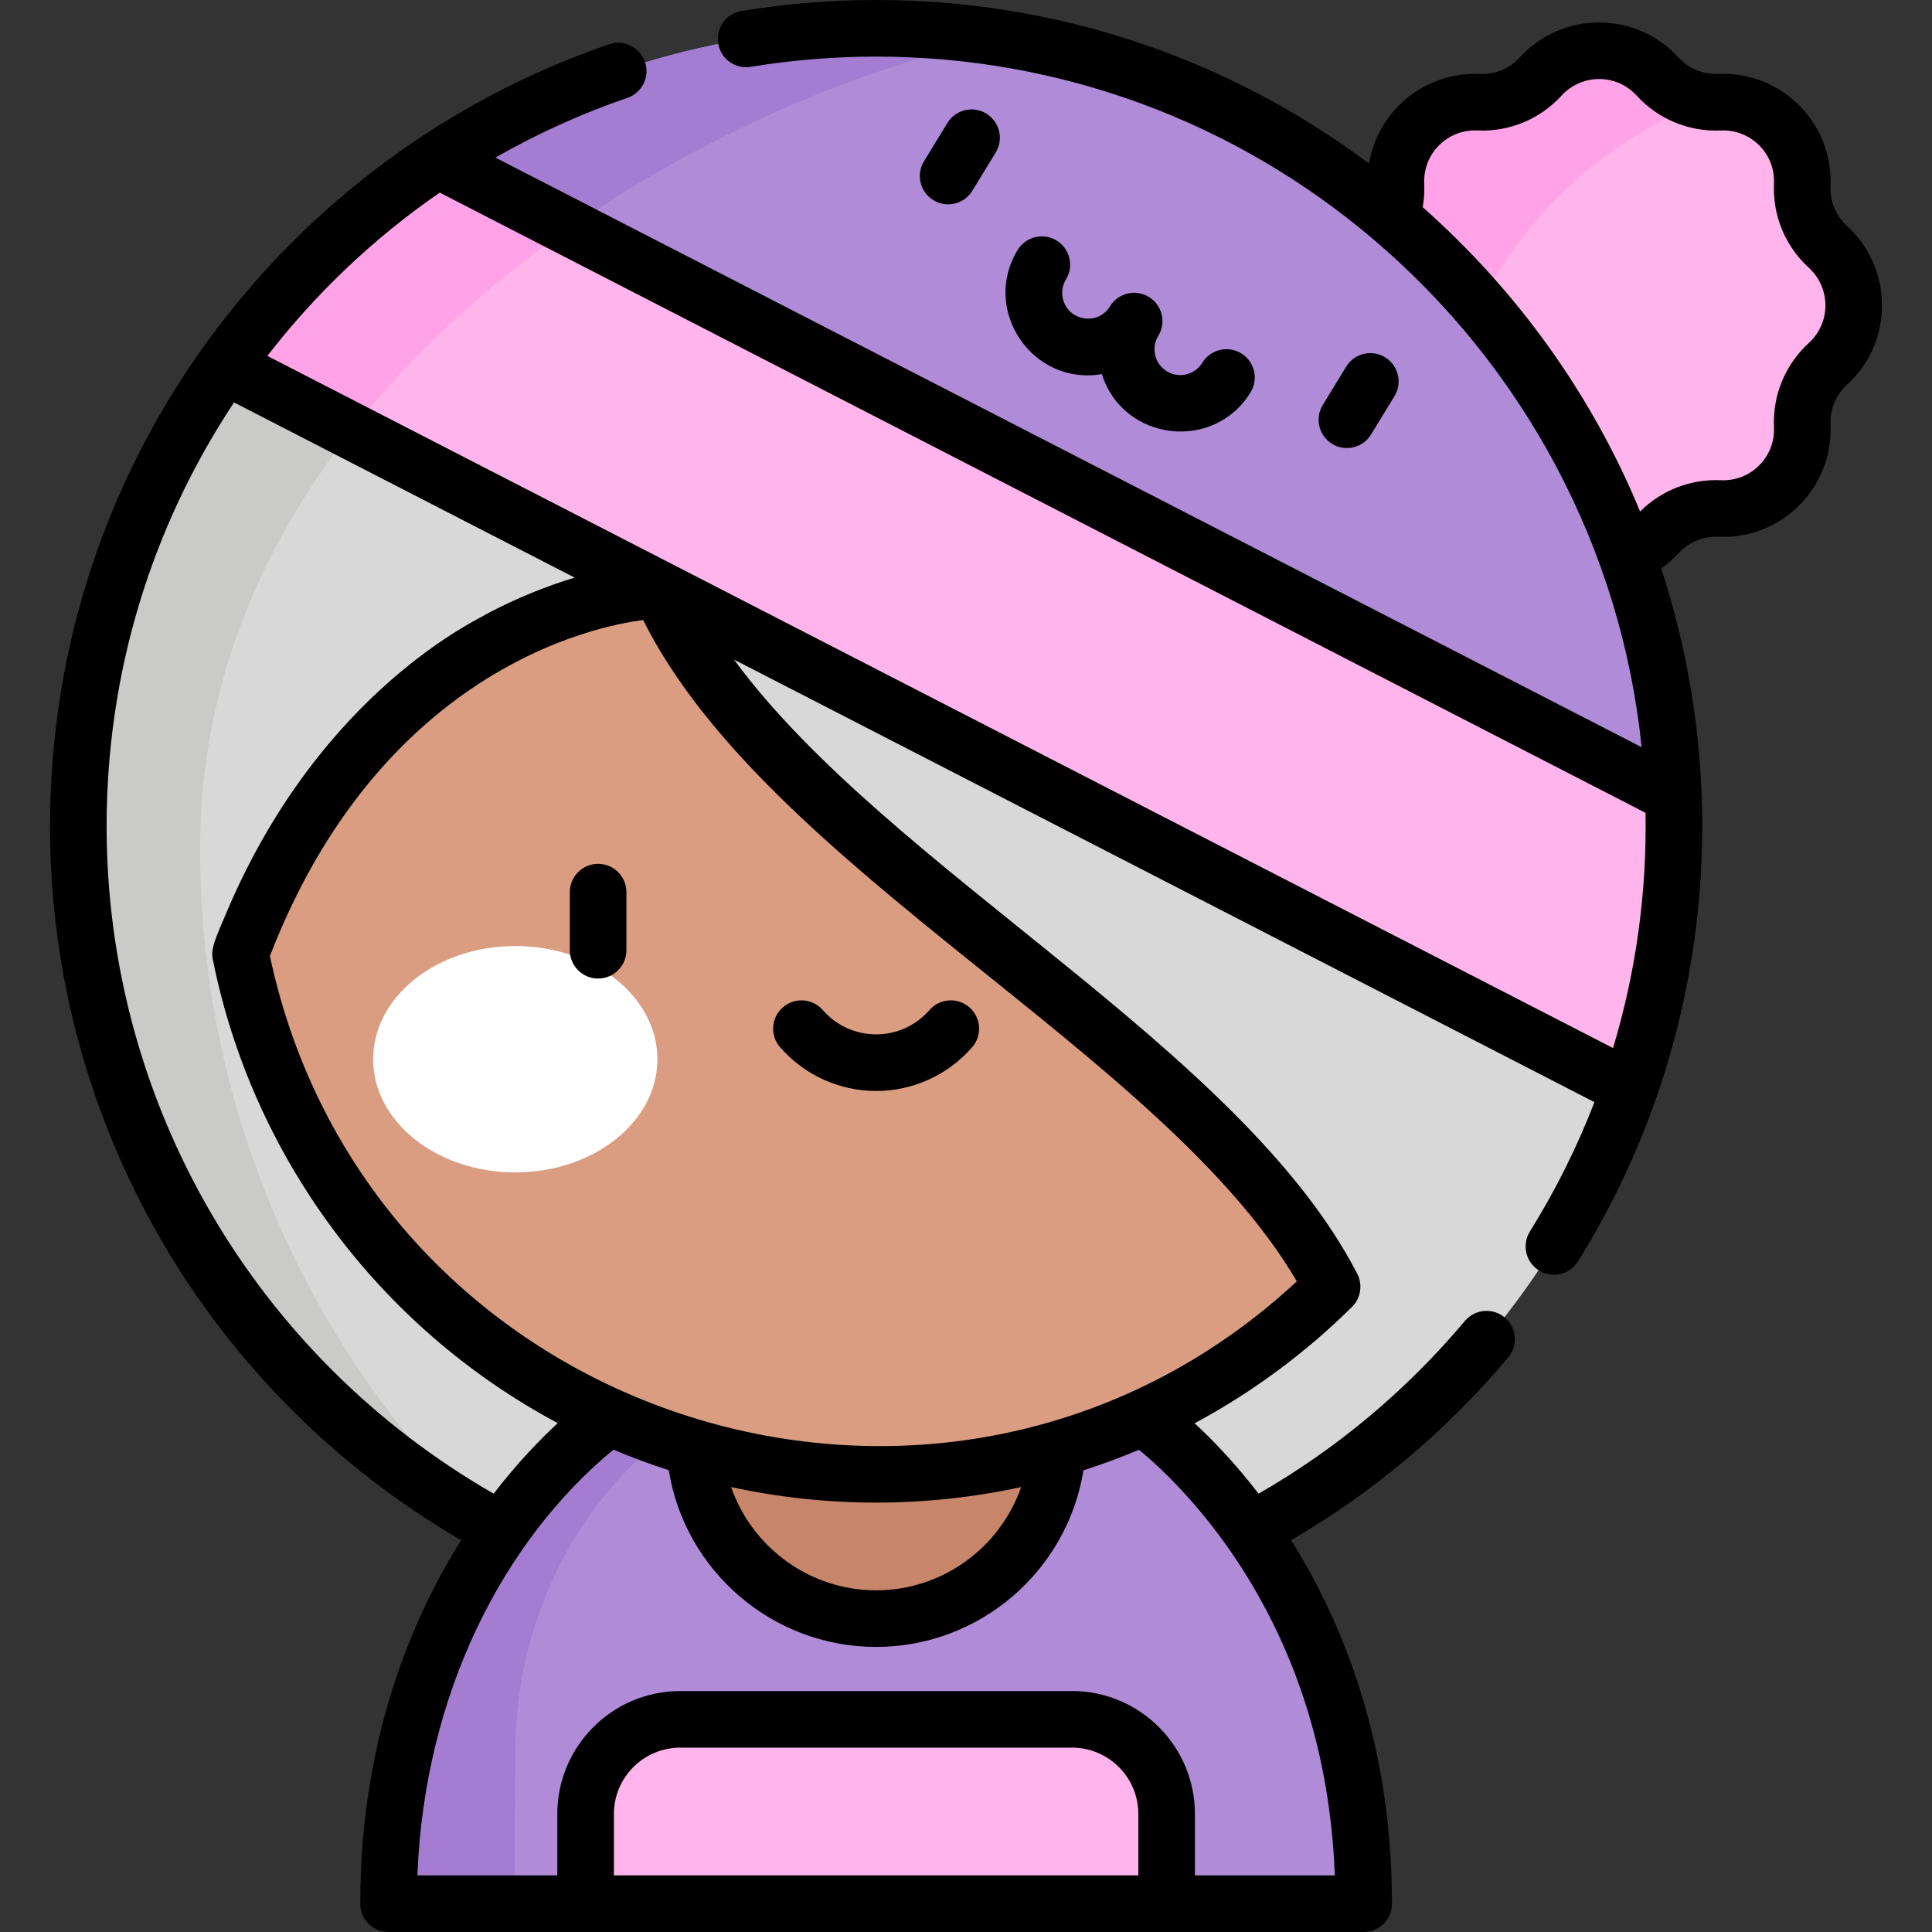 <svg id="Capa_1" enable-background="new 0 0 512 512" height="512" viewBox="0 0 512 512" width="512" xmlns="http://www.w3.org/2000/svg"><rect x="0" y="0" width="512" height="512" fill="#333333" stroke="none"/><g><g><path d="m484.421 65.435c-4.596-4.197-7.09-10.218-6.809-16.436l.001-.013c.557-12.319-9.582-22.458-21.901-21.901l-.013.001c-6.217.281-12.238-2.213-16.435-6.809-8.317-9.107-22.659-9.107-30.976 0-4.197 4.596-10.218 7.09-16.436 6.809l-.013-.001c-12.319-.557-22.458 9.582-21.901 21.901v.014c.281 6.217-2.213 12.238-6.809 16.435-9.107 8.317-9.107 22.659 0 30.976 4.596 4.197 7.09 10.218 6.809 16.436l-.001.013c-.557 12.319 9.582 22.458 21.901 21.901l.013-.001c6.217-.281 12.238 2.213 16.435 6.809 8.317 9.107 22.659 9.107 30.976 0 4.197-4.596 10.218-7.09 16.436-6.809l.013.001c12.319.557 22.458-9.582 21.901-21.901l-.001-.013c-.281-6.217 2.213-12.238 6.809-16.435 9.108-8.318 9.108-22.66.001-30.977z" fill="#ffb5ec"/><path d="m431.866 288.44c-28.806 82.541-107.45 141.928-199.688 141.928-116.582 0-211.429-94.856-211.429-211.439 0-45.395 14.378-87.489 38.821-121.977l192.018 68.44z" fill="#d8d8d8"/><path d="m232.178 480.072-76.988 24.428h-52.218c0-89.095 58.524-128.967 58.524-128.967h141.363s58.524 39.872 58.524 128.967h-52.218z" fill="#b08bd7"/><circle cx="232.178" cy="380.788" fill="#c7856a" r="48.163"/><path d="m380.646 130.217c0-47.183 29.562-87.455 71.172-103.323-4.787-.676-9.241-2.988-12.555-6.617-8.317-9.107-22.659-9.107-30.976 0-4.197 4.596-10.218 7.09-16.436 6.809h-.013c-12.319-.558-22.458 9.582-21.901 21.9l.001.013c.281 6.217-2.213 12.239-6.809 16.436-9.107 8.317-9.107 22.659 0 30.976 4.596 4.197 7.09 10.218 6.809 16.436l-.001.013c-.373 8.256 4.061 15.527 10.733 19.262-.01-.635-.024-1.269-.024-1.905z" fill="#ffa2e7"/><path d="m443.448 210.768-191.86-45.376-135.576-123.047c33.357-22.014 73.289-34.845 116.166-34.845 113.846 0 206.967 90.454 211.27 203.268z" fill="#b08bd7"/><path d="m264.658 10.001c-10.591-1.64-21.436-2.501-32.48-2.501-42.877 0-82.809 12.832-116.166 34.845l26.556 24.102c38.523-28.793 83.477-48.053 122.09-56.446z" fill="#a47cd1"/><path d="m443.607 218.929c0 24.344-4.135 47.736-11.741 69.511l-372.296-191.488c15.251-21.508 34.409-40.061 56.442-54.607l327.436 168.423c.109 2.707.159 5.424.159 8.161z" fill="#ffb5ec"/><path d="m309.166 480.721v23.779h-153.976v-23.779c0-13.843 11.225-25.078 25.078-25.078h103.82c13.853.001 25.078 11.236 25.078 25.078z" fill="#ffb5ec"/><g><path d="m136.549 464.409c0-37.561 18.618-70.483 46.554-88.876h-21.606s-58.524 39.872-58.524 128.967h33.745c-.741-12.345-.169-25.885-.169-40.091z" fill="#a47cd1"/></g><path d="m353.014 341.005c-33.96-65.946-148.63-117.196-178.096-184.796l.02.079s-75.95 2.49-111.2 96.44v.01c15.7 78.68 85.14 137.97 168.44 137.97 47.12 0 89.8-18.97 120.84-49.7l-.002-.005c0 .001-.001.001-.002.002z" fill="#da9d81"/><ellipse cx="136.549" cy="280.702" fill="#fff" rx="37.668" ry="29.997"/><path d="m53.018 224.83c0-44.341 17.19-82.877 43.365-114.756l-36.813-13.121c-24.443 34.488-38.821 76.581-38.821 121.977 0 79.111 43.683 148.206 108.187 184.456-46.833-45.326-75.918-108.571-75.918-178.556z" fill="#cacac8"/><path d="m151.02 60.352-35.008-18.007c-22.033 14.546-41.191 33.1-56.442 54.607l33.515 17.238c16.217-20.72 36.239-38.74 57.935-53.838z" fill="#ffa2e7"/></g><g><path d="m232.182 289.12c9.752 0 19.027-4.224 25.445-11.589 2.721-3.123 2.396-7.86-.727-10.582-3.122-2.721-7.86-2.396-10.582.727-7.487 8.591-20.794 8.582-28.272 0-2.721-3.123-7.46-3.448-10.582-.727-3.123 2.721-3.448 7.459-.727 10.582 6.418 7.365 15.693 11.589 25.445 11.589z"/><path d="m158.506 259.326c4.142 0 7.5-3.358 7.5-7.5v-15.398c0-4.142-3.358-7.5-7.5-7.5s-7.5 3.358-7.5 7.5v15.398c0 4.142 3.358 7.5 7.5 7.5z"/><path d="m257.669 50.563 6.205-10.153c2.16-3.534 1.046-8.15-2.488-10.311-3.536-2.16-8.151-1.045-10.311 2.489l-6.205 10.153c-2.16 3.534-1.046 8.15 2.488 10.311 3.549 2.168 8.16 1.032 10.311-2.489z"/><path d="m363.343 115.149 6.206-10.153c2.16-3.534 1.046-8.15-2.488-10.311-3.535-2.161-8.15-1.046-10.311 2.488l-6.206 10.153c-2.16 3.534-1.046 8.15 2.488 10.311 3.535 2.161 8.151 1.045 10.311-2.488z"/><path d="m280.011 63.743c-3.534-2.161-8.15-1.045-10.311 2.488-9.746 15.945 3.891 36.07 22.301 32.907 5.63 17.858 29.717 20.692 39.421 4.816 2.16-3.534 1.046-8.15-2.488-10.311s-8.15-1.046-10.311 2.488c-1.965 3.215-6.179 4.233-9.396 2.268-3.215-1.965-4.232-6.18-2.267-9.396 2.16-3.534 1.046-8.15-2.488-10.311s-8.15-1.045-10.311 2.488c-3.191 5.221-11.061 3.896-12.475-1.96-.428-1.775-.14-3.61.812-5.167 2.161-3.533 1.047-8.15-2.487-10.31z"/><path d="m122.214 408.176c-12.987 20.608-26.738 52.724-26.738 96.324 0 4.142 3.358 7.5 7.5 7.5h258.411c4.142 0 7.5-3.358 7.5-7.5 0-43.602-13.751-75.719-26.739-96.327 21.814-12.711 41.149-28.972 57.544-48.447 2.667-3.169 2.261-7.9-.908-10.568s-7.901-2.261-10.568.908c-15.546 18.467-33.916 33.843-54.675 45.775-6.254-8.128-12.251-14.32-16.954-18.667 15.314-8.193 29.458-18.702 41.711-30.835 2.395-2.371 2.898-6.036 1.292-8.951-31.007-59.938-124.152-106.858-165.083-162.598l228.038 117.289c-4.586 11.883-10.325 23.389-17.105 34.282-2.188 3.517-1.112 8.142 2.405 10.331 3.518 2.189 8.142 1.112 10.331-2.405 35.376-56.842 41.462-124.481 22.05-183.631 1.655-1.167 3.189-2.506 4.58-4.028 2.704-2.961 6.568-4.553 10.571-4.374 16.704.756 30.489-13.011 29.731-29.745-.181-4.006 1.414-7.854 4.375-10.559 12.354-11.283 12.351-30.772 0-42.052-2.952-2.696-4.557-6.537-4.374-10.571.756-16.709-13.019-30.489-29.745-29.731-3.998.182-7.854-1.413-10.559-4.375-11.284-12.353-30.772-12.351-42.052 0-2.704 2.961-6.563 4.555-10.572 4.374-14.245-.646-26.954 9.399-29.365 23.749-37.618-28.109-83.09-43.344-130.634-43.344-11.93 0-23.932.98-35.673 2.913-4.087.673-6.855 4.531-6.182 8.619.673 4.087 4.531 6.855 8.619 6.182 10.938-1.8 22.121-2.713 33.237-2.713 48.509 0 94.706 17.03 131.508 48.2.006.005.011.012.018.018 40.153 33.976 65.969 82.21 71.337 134.792-9.011-4.635-298.327-153.45-303.767-156.248 11.141-6.368 22.862-11.672 34.983-15.824 3.918-1.342 6.007-5.607 4.665-9.526-1.342-3.918-5.604-6.007-9.526-4.665-85.827 29.399-148.148 110.84-148.148 207.181 0 78.213 41.542 149.976 108.961 189.247zm-50.686-154.818c32.424-83.8 98.362-88.752 98.909-89.049 32.968 65.936 137.702 114.607 173.236 175.267-92.884 86.223-245.642 38.094-272.145-86.218zm199.076 140.733c-5.539 15.972-20.763 27.359-38.422 27.359-17.663 0-32.892-11.392-38.427-27.372 24.742 5.41 51.182 5.587 76.849.013zm-107.91 102.909v-16.279c0-9.692 7.885-17.577 17.578-17.577h103.821c9.692 0 17.578 7.885 17.578 17.577v16.279zm153.976 0v-16.279c0-17.963-14.614-32.577-32.578-32.577h-103.82c-17.963 0-32.578 14.614-32.578 32.577v16.279h-37.075c1.849-48.167 22.784-88.765 51.944-112.822 4.826 2.038 9.72 3.843 14.668 5.439 4.257 26.651 27.445 46.834 54.95 46.834 27.492 0 50.671-20.163 54.945-46.796 4.984-1.599 9.89-3.418 14.707-5.449 9.19 7.551 17.922 17.625 24.518 27.239 16.961 24.709 26.161 53.458 27.393 85.555zm60.764-448.353c-.358-7.927 6.142-14.429 14.083-14.069 8.462.385 16.598-2.986 22.313-9.243 5.306-5.81 14.509-5.902 19.899 0 5.715 6.257 13.846 9.627 22.326 9.243 7.817-.35 14.427 6.029 14.069 14.083-.383 8.466 2.986 16.598 9.244 22.313 5.81 5.306 5.902 14.51 0 19.9-6.257 5.714-9.627 13.847-9.243 22.325.358 7.93-6.145 14.428-14.083 14.069-8.016-.361-15.749 2.646-21.397 8.289-12.688-30.746-32.358-58.293-57.616-80.65.364-2.055.501-4.147.405-6.26zm-260.901 2.398c14.91 7.669 304.769 156.763 319.548 164.365.366 21.19-2.531 42.187-8.614 62.331l-356.612-183.42c12.941-16.728 28.263-31.246 45.678-43.276zm-54.511 55.601 90.271 46.431c-7.278 2.163-15.587 5.512-23.362 9.635-1.258 1.042-43.39 19.622-68.514 78.183-3.552 8.269-4.583 10.547-4.03 13.312 10.326 51.734 43.622 97.402 91.423 122.936-4.707 4.348-10.717 10.548-16.984 18.693-63.437-36.451-102.573-103.646-102.573-176.907 0-40.23 11.655-78.911 33.769-112.283z"/></g></g></svg>